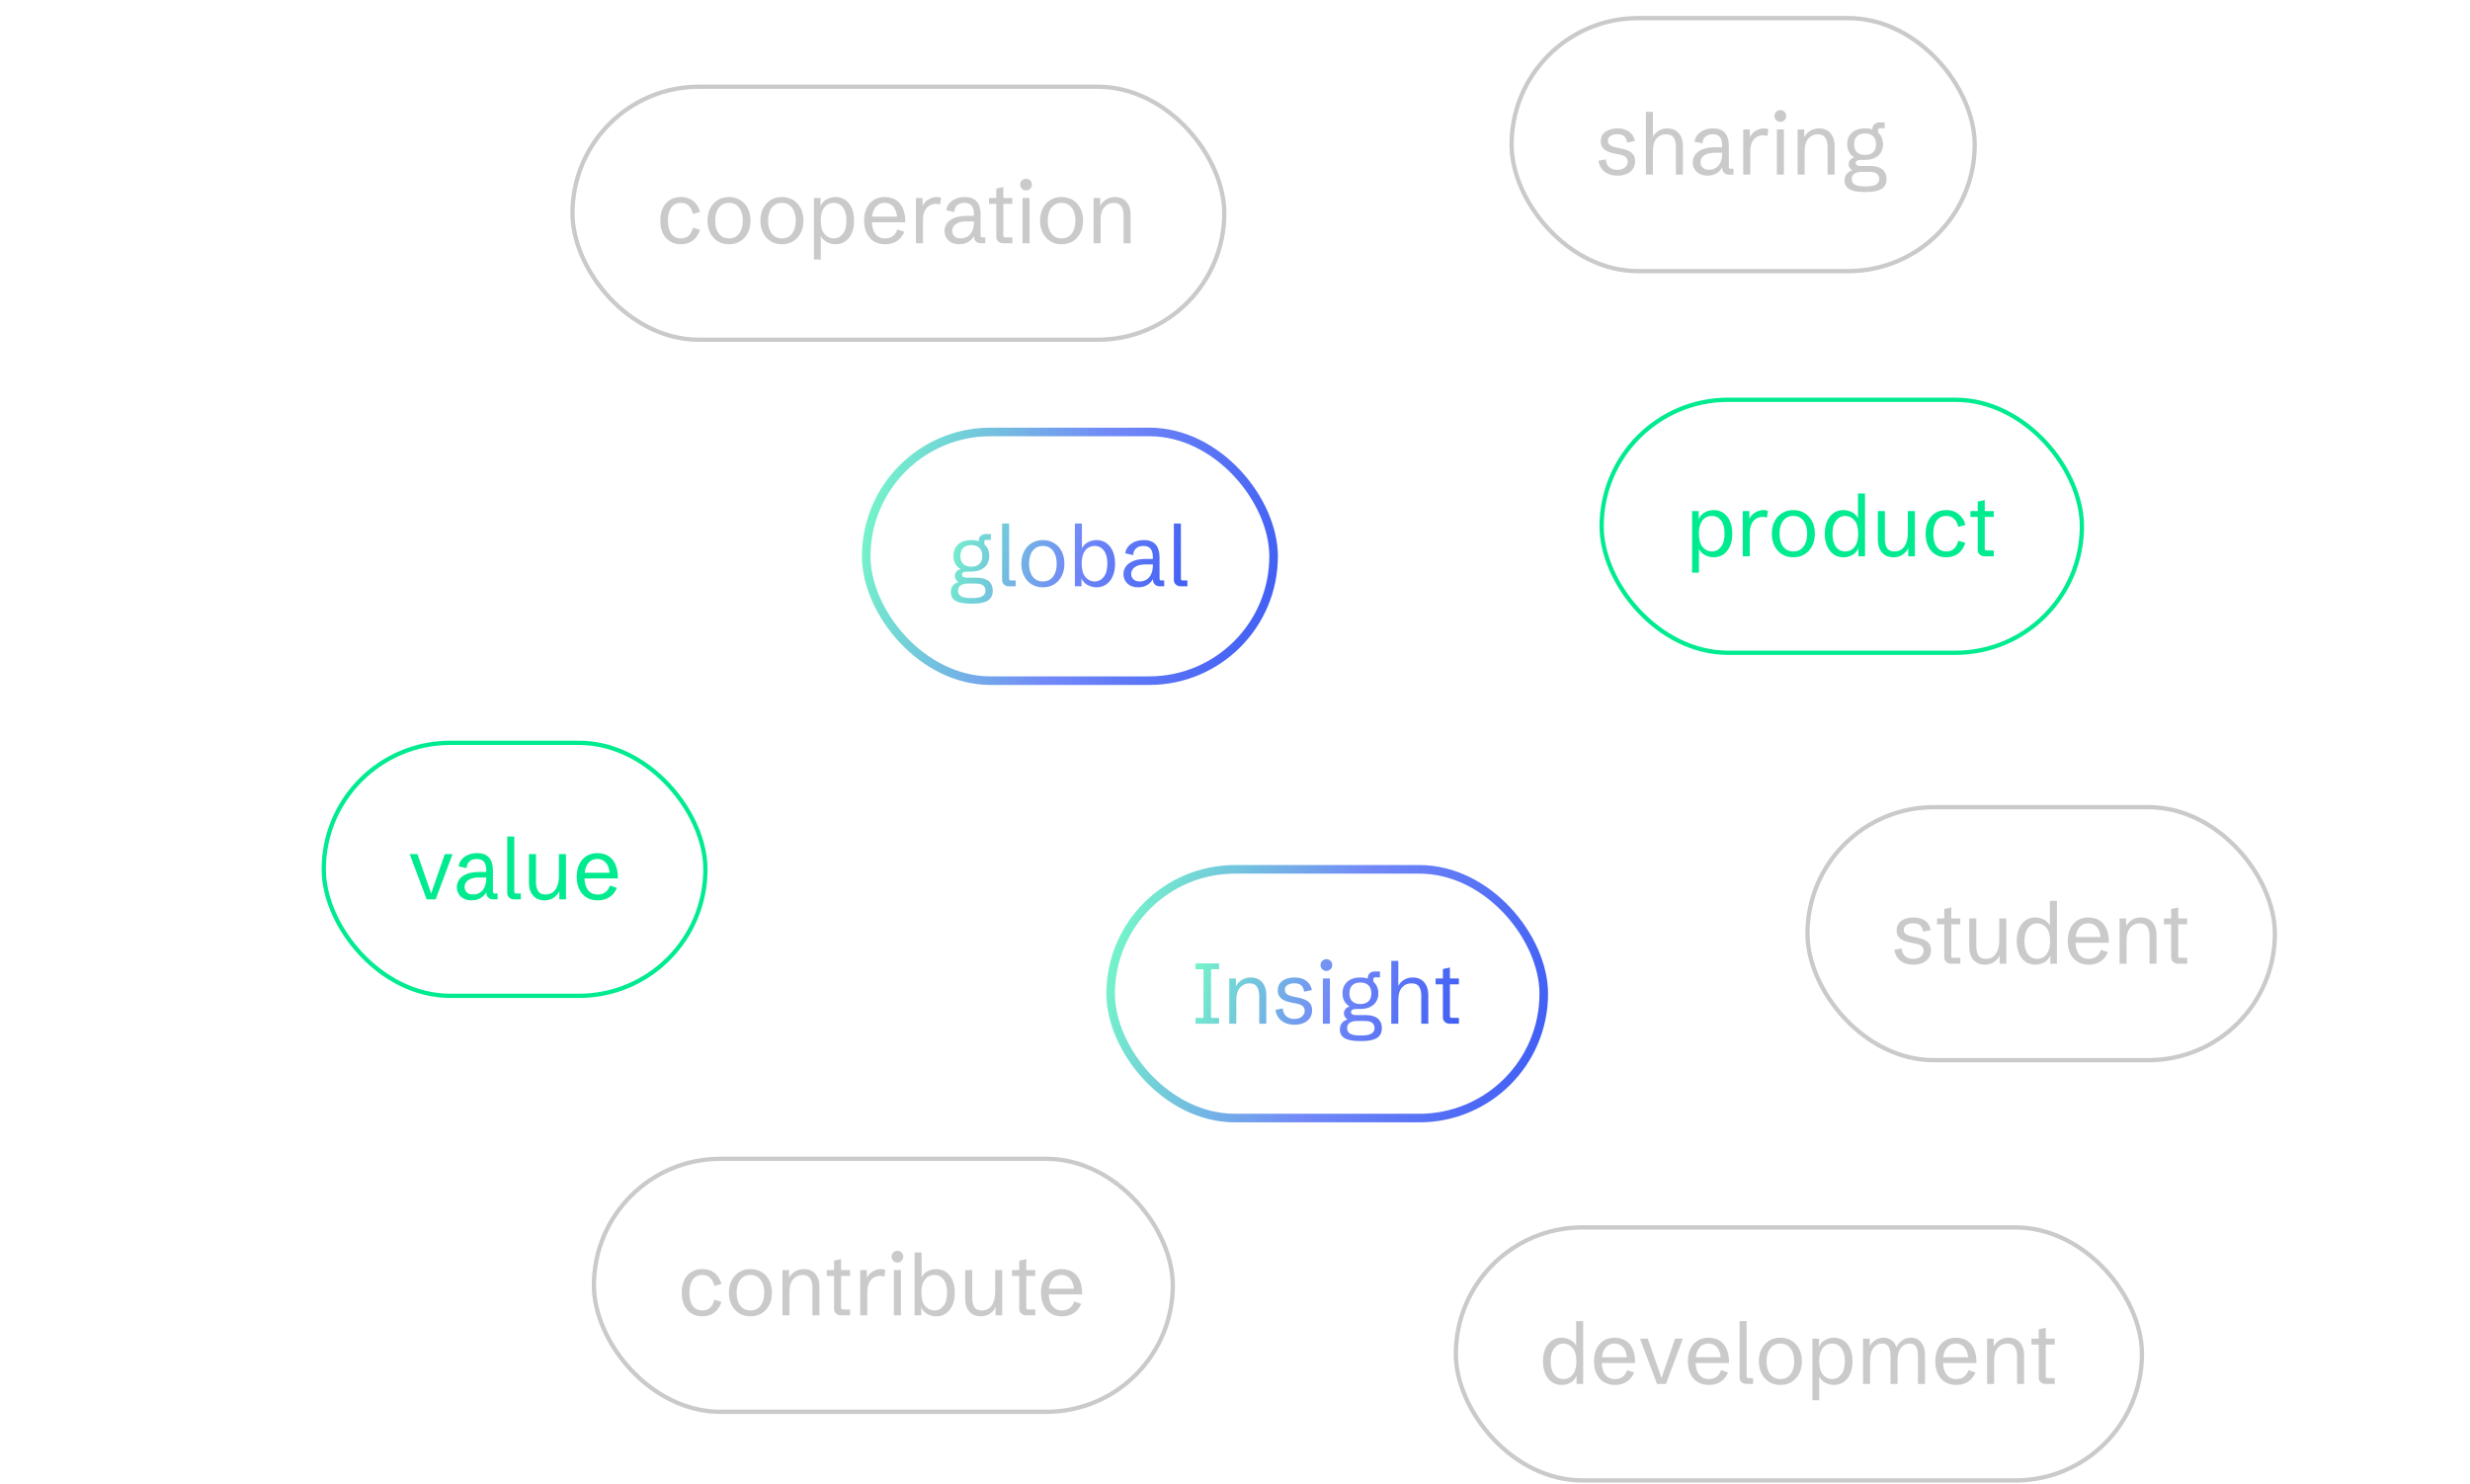 <svg width="576" height="346" viewBox="0 0 576 346" fill="none" xmlns="http://www.w3.org/2000/svg">
<rect x="352.5" y="4.225" width="108" height="59" rx="29.5" stroke="#CACACA"/>
<path d="M377.195 40.959C376.434 40.959 375.74 40.835 375.115 40.588C374.497 40.334 373.982 39.953 373.572 39.445C373.162 38.931 372.889 38.28 372.752 37.492L374.471 37.16C374.542 37.987 374.822 38.602 375.311 39.006C375.805 39.41 376.424 39.611 377.166 39.611C377.902 39.611 378.488 39.426 378.924 39.055C379.36 38.684 379.578 38.231 379.578 37.697C379.578 37.242 379.422 36.88 379.109 36.613C378.803 36.346 378.357 36.158 377.771 36.047L376.492 35.803C376.147 35.738 375.789 35.647 375.418 35.529C375.047 35.412 374.699 35.249 374.373 35.041C374.054 34.833 373.794 34.559 373.592 34.221C373.396 33.882 373.299 33.456 373.299 32.941C373.299 32.251 373.478 31.688 373.836 31.252C374.201 30.809 374.679 30.48 375.271 30.266C375.87 30.051 376.515 29.943 377.205 29.943C377.96 29.943 378.618 30.061 379.178 30.295C379.738 30.529 380.193 30.865 380.545 31.301C380.896 31.737 381.131 32.264 381.248 32.883L379.441 33.244C379.396 32.847 379.288 32.502 379.119 32.209C378.956 31.916 378.715 31.691 378.396 31.535C378.084 31.372 377.677 31.291 377.176 31.291C376.57 31.291 376.049 31.418 375.613 31.672C375.177 31.926 374.959 32.31 374.959 32.824C374.959 33.111 375.031 33.355 375.174 33.557C375.324 33.758 375.545 33.928 375.838 34.065C376.137 34.195 376.512 34.309 376.961 34.406L378.26 34.68C378.807 34.79 379.311 34.956 379.773 35.178C380.236 35.393 380.607 35.692 380.887 36.076C381.167 36.46 381.307 36.968 381.307 37.6C381.307 38.296 381.131 38.898 380.779 39.406C380.434 39.908 379.952 40.292 379.334 40.559C378.722 40.825 378.009 40.959 377.195 40.959ZM383.816 40.725V26.076H385.457V32.658L385.291 32.228C385.564 31.571 386.004 31.027 386.609 30.598C387.221 30.162 387.967 29.943 388.846 29.943C389.588 29.943 390.226 30.109 390.76 30.441C391.3 30.773 391.717 31.249 392.01 31.867C392.303 32.479 392.449 33.218 392.449 34.084V40.725H390.809V34.211C390.809 33.319 390.639 32.613 390.301 32.092C389.969 31.571 389.376 31.311 388.523 31.311C387.612 31.311 386.873 31.636 386.307 32.287C385.74 32.932 385.457 33.905 385.457 35.207V40.725H383.816ZM398.191 40.959C397.488 40.959 396.876 40.825 396.355 40.559C395.841 40.285 395.444 39.914 395.164 39.445C394.884 38.977 394.744 38.446 394.744 37.853C394.744 37.222 394.93 36.639 395.301 36.105C395.672 35.572 396.245 35.145 397.02 34.826C397.801 34.501 398.8 34.338 400.018 34.338H401.775L401.6 34.514V33.938C401.6 33.091 401.43 32.443 401.092 31.994C400.753 31.538 400.187 31.311 399.393 31.311C398.644 31.311 398.068 31.506 397.664 31.896C397.26 32.281 397.046 32.798 397.02 33.449L395.174 33.029C395.232 32.463 395.447 31.949 395.818 31.486C396.196 31.018 396.697 30.643 397.322 30.363C397.954 30.083 398.683 29.943 399.51 29.943C400.363 29.943 401.056 30.106 401.59 30.432C402.13 30.751 402.527 31.213 402.781 31.818C403.035 32.424 403.162 33.153 403.162 34.006V38.82C403.162 39.035 403.191 39.178 403.25 39.25C403.315 39.322 403.449 39.357 403.65 39.357H404.246V40.725H403.201C402.758 40.725 402.387 40.588 402.088 40.315C401.788 40.035 401.639 39.683 401.639 39.26V38.518H401.883C401.779 38.791 401.629 39.071 401.434 39.357C401.238 39.637 400.991 39.901 400.691 40.148C400.392 40.389 400.034 40.585 399.617 40.734C399.207 40.884 398.732 40.959 398.191 40.959ZM398.562 39.592C399.103 39.592 399.604 39.458 400.066 39.191C400.529 38.925 400.9 38.508 401.18 37.941C401.466 37.368 401.609 36.626 401.609 35.715V35.627H399.959C399.093 35.627 398.41 35.741 397.908 35.969C397.413 36.197 397.062 36.48 396.854 36.818C396.645 37.15 396.541 37.482 396.541 37.815C396.541 38.147 396.616 38.446 396.766 38.713C396.915 38.98 397.14 39.195 397.439 39.357C397.739 39.514 398.113 39.592 398.562 39.592ZM406.521 40.725V30.178H408.064V32.414L408.006 32.16C408.318 31.431 408.787 30.881 409.412 30.51C410.044 30.132 410.682 29.943 411.326 29.943C411.515 29.943 411.697 29.96 411.873 29.992C412.055 30.025 412.225 30.08 412.381 30.158L412.166 31.701C411.808 31.59 411.453 31.535 411.102 31.535C410.88 31.535 410.604 31.581 410.271 31.672C409.946 31.756 409.62 31.932 409.295 32.199C408.976 32.46 408.706 32.85 408.484 33.371C408.27 33.892 408.162 34.585 408.162 35.451V40.725H406.521ZM414.363 40.725V30.178H416.004V40.725H414.363ZM415.184 28.41C414.806 28.41 414.484 28.277 414.217 28.01C413.95 27.743 413.816 27.421 413.816 27.043C413.816 26.659 413.95 26.337 414.217 26.076C414.484 25.809 414.806 25.676 415.184 25.676C415.568 25.676 415.89 25.809 416.15 26.076C416.417 26.337 416.551 26.659 416.551 27.043C416.551 27.421 416.417 27.743 416.15 28.01C415.89 28.277 415.568 28.41 415.184 28.41ZM419.197 40.725V30.178H420.74V32.56L420.672 32.131C420.952 31.525 421.395 31.011 422 30.588C422.605 30.158 423.341 29.943 424.207 29.943C424.956 29.943 425.6 30.109 426.141 30.441C426.681 30.773 427.098 31.249 427.391 31.867C427.684 32.479 427.83 33.218 427.83 34.084V40.725H426.189V34.211C426.189 33.345 426.01 32.645 425.652 32.111C425.301 31.578 424.718 31.311 423.904 31.311C423.025 31.311 422.293 31.646 421.707 32.316C421.128 32.98 420.838 33.944 420.838 35.207V40.725H419.197ZM434.725 44.768C433.156 44.768 432 44.546 431.258 44.103C430.516 43.667 430.145 42.99 430.145 42.072C430.145 41.551 430.278 41.086 430.545 40.676C430.812 40.266 431.274 39.95 431.932 39.728C431.684 39.579 431.482 39.38 431.326 39.133C431.17 38.885 431.092 38.609 431.092 38.303C431.092 37.938 431.206 37.613 431.434 37.326C431.661 37.033 431.987 36.825 432.41 36.701C431.889 36.395 431.482 35.982 431.189 35.461C430.903 34.934 430.76 34.322 430.76 33.625C430.76 32.87 430.926 32.219 431.258 31.672C431.596 31.119 432.075 30.692 432.693 30.393C433.318 30.093 434.061 29.943 434.92 29.943C435.779 29.943 436.521 30.093 437.146 30.393C437.778 30.692 438.263 31.119 438.602 31.672C438.947 32.225 439.119 32.883 439.119 33.645C439.119 34.393 438.947 35.041 438.602 35.588C438.263 36.128 437.778 36.548 437.146 36.848C436.515 37.141 435.763 37.287 434.891 37.287H433.982C433.162 37.287 432.752 37.531 432.752 38.02C432.752 38.482 433.149 38.713 433.943 38.713H436.053C436.886 38.713 437.557 38.81 438.064 39.006C438.579 39.195 438.969 39.442 439.236 39.748C439.51 40.047 439.695 40.373 439.793 40.725C439.891 41.076 439.939 41.411 439.939 41.73C439.939 42.766 439.565 43.531 438.816 44.025C438.068 44.52 436.906 44.768 435.33 44.768H434.725ZM434.725 43.459H435.33C437.27 43.459 438.24 42.88 438.24 41.721C438.24 41.239 438.064 40.845 437.713 40.539C437.368 40.233 436.775 40.08 435.936 40.08H434.119C433.468 40.08 432.924 40.214 432.488 40.48C432.052 40.741 431.834 41.171 431.834 41.77C431.834 42.342 432.068 42.766 432.537 43.039C433.012 43.319 433.742 43.459 434.725 43.459ZM434.92 36.135C435.747 36.135 436.382 35.923 436.824 35.5C437.267 35.07 437.488 34.452 437.488 33.645C437.488 32.844 437.267 32.222 436.824 31.779C436.382 31.337 435.747 31.115 434.92 31.115C434.1 31.115 433.471 31.337 433.035 31.779C432.599 32.215 432.381 32.837 432.381 33.645C432.381 34.452 432.599 35.07 433.035 35.5C433.471 35.923 434.1 36.135 434.92 36.135ZM436.658 31.047V30.002C436.658 29.579 436.814 29.23 437.127 28.957C437.439 28.677 437.804 28.537 438.221 28.537H439.49V29.904H438.445C438.243 29.904 438.11 29.94 438.045 30.012C437.986 30.083 437.957 30.227 437.957 30.441V31.047H436.658Z" fill="#CACACA"/>
<rect x="138.5" y="270.225" width="135" height="59" rx="29.5" stroke="#CACACA"/>
<path d="M163.801 306.959C162.811 306.959 161.955 306.734 161.232 306.285C160.51 305.836 159.953 305.201 159.562 304.381C159.172 303.554 158.977 302.577 158.977 301.451C158.977 300.325 159.172 299.352 159.562 298.531C159.953 297.704 160.51 297.066 161.232 296.617C161.955 296.168 162.811 295.943 163.801 295.943C164.556 295.943 165.23 296.083 165.822 296.363C166.421 296.637 166.926 297.034 167.336 297.555C167.753 298.069 168.059 298.691 168.254 299.42L166.584 299.859C166.402 299.039 166.073 298.411 165.598 297.975C165.129 297.532 164.53 297.311 163.801 297.311C162.831 297.311 162.082 297.672 161.555 298.395C161.034 299.111 160.773 300.13 160.773 301.451C160.773 302.779 161.034 303.801 161.555 304.518C162.082 305.234 162.831 305.592 163.801 305.592C164.523 305.592 165.119 305.38 165.588 304.957C166.057 304.527 166.385 303.909 166.574 303.102L168.234 303.57C168.078 304.104 167.863 304.579 167.59 304.996C167.316 305.413 166.991 305.768 166.613 306.061C166.242 306.354 165.819 306.575 165.344 306.725C164.875 306.881 164.361 306.959 163.801 306.959ZM175.002 306.959C174.012 306.959 173.14 306.728 172.385 306.266C171.63 305.797 171.04 305.149 170.617 304.322C170.194 303.495 169.982 302.538 169.982 301.451C169.982 300.364 170.194 299.407 170.617 298.58C171.04 297.753 171.63 297.109 172.385 296.646C173.14 296.178 174.012 295.943 175.002 295.943C175.992 295.943 176.864 296.178 177.619 296.646C178.374 297.109 178.964 297.753 179.387 298.58C179.81 299.407 180.021 300.364 180.021 301.451C180.021 302.538 179.81 303.495 179.387 304.322C178.964 305.149 178.374 305.797 177.619 306.266C176.864 306.728 175.992 306.959 175.002 306.959ZM175.002 305.592C175.998 305.592 176.783 305.221 177.355 304.479C177.935 303.736 178.225 302.727 178.225 301.451C178.225 300.169 177.935 299.16 177.355 298.424C176.783 297.682 175.998 297.311 175.002 297.311C174.006 297.311 173.218 297.682 172.639 298.424C172.066 299.16 171.779 300.169 171.779 301.451C171.779 302.727 172.066 303.736 172.639 304.479C173.218 305.221 174.006 305.592 175.002 305.592ZM182.463 306.725V296.178H184.006V298.561L183.938 298.131C184.217 297.525 184.66 297.011 185.266 296.588C185.871 296.158 186.607 295.943 187.473 295.943C188.221 295.943 188.866 296.109 189.406 296.441C189.947 296.773 190.363 297.249 190.656 297.867C190.949 298.479 191.096 299.218 191.096 300.084V306.725H189.455V300.211C189.455 299.345 189.276 298.645 188.918 298.111C188.566 297.577 187.984 297.311 187.17 297.311C186.291 297.311 185.559 297.646 184.973 298.316C184.393 298.98 184.104 299.944 184.104 301.207V306.725H182.463ZM196.066 306.725C195.65 306.725 195.285 306.588 194.973 306.314C194.66 306.035 194.504 305.683 194.504 305.26V297.545H192.805V296.178H194.504V293.971L196.145 293.619V296.178H198.234V297.545H196.145V304.82C196.145 305.035 196.174 305.178 196.232 305.25C196.298 305.322 196.431 305.357 196.633 305.357H198.244V306.725H196.066ZM200.607 306.725V296.178H202.15V298.414L202.092 298.16C202.404 297.431 202.873 296.881 203.498 296.51C204.13 296.132 204.768 295.943 205.412 295.943C205.601 295.943 205.783 295.96 205.959 295.992C206.141 296.025 206.311 296.08 206.467 296.158L206.252 297.701C205.894 297.59 205.539 297.535 205.188 297.535C204.966 297.535 204.689 297.581 204.357 297.672C204.032 297.757 203.706 297.932 203.381 298.199C203.062 298.46 202.792 298.85 202.57 299.371C202.355 299.892 202.248 300.585 202.248 301.451V306.725H200.607ZM208.449 306.725V296.178H210.09V306.725H208.449ZM209.27 294.41C208.892 294.41 208.57 294.277 208.303 294.01C208.036 293.743 207.902 293.421 207.902 293.043C207.902 292.659 208.036 292.337 208.303 292.076C208.57 291.809 208.892 291.676 209.27 291.676C209.654 291.676 209.976 291.809 210.236 292.076C210.503 292.337 210.637 292.659 210.637 293.043C210.637 293.421 210.503 293.743 210.236 294.01C209.976 294.277 209.654 294.41 209.27 294.41ZM218.322 306.959C217.632 306.959 216.949 306.786 216.271 306.441C215.594 306.096 215.083 305.514 214.738 304.693L214.826 304.615V306.725H213.283V292.076H214.924V298.375L214.777 298.219C215.064 297.451 215.539 296.881 216.203 296.51C216.867 296.132 217.574 295.943 218.322 295.943C219.182 295.943 219.937 296.168 220.588 296.617C221.239 297.066 221.747 297.704 222.111 298.531C222.476 299.358 222.658 300.335 222.658 301.461C222.658 302.587 222.473 303.564 222.102 304.391C221.737 305.211 221.229 305.846 220.578 306.295C219.927 306.738 219.175 306.959 218.322 306.959ZM217.873 305.592C218.745 305.592 219.462 305.234 220.021 304.518C220.581 303.795 220.861 302.763 220.861 301.422C220.861 300.12 220.591 299.111 220.051 298.395C219.51 297.672 218.791 297.311 217.893 297.311C217.346 297.311 216.841 297.454 216.379 297.74C215.923 298.027 215.559 298.473 215.285 299.078C215.012 299.684 214.875 300.465 214.875 301.422C214.875 302.835 215.168 303.883 215.754 304.566C216.34 305.25 217.046 305.592 217.873 305.592ZM228.684 306.959C227.948 306.959 227.31 306.793 226.77 306.461C226.229 306.129 225.812 305.654 225.52 305.035C225.227 304.417 225.08 303.678 225.08 302.818V296.178H226.721V302.691C226.721 303.551 226.883 304.251 227.209 304.791C227.535 305.325 228.12 305.592 228.967 305.592C229.598 305.592 230.145 305.429 230.607 305.104C231.07 304.778 231.428 304.29 231.682 303.639C231.942 302.988 232.072 302.174 232.072 301.197V296.178H233.713V306.725H232.17V304.244L232.238 304.674C231.965 305.325 231.522 305.868 230.91 306.305C230.305 306.741 229.562 306.959 228.684 306.959ZM239.25 306.725C238.833 306.725 238.469 306.588 238.156 306.314C237.844 306.035 237.688 305.683 237.688 305.26V297.545H235.988V296.178H237.688V293.971L239.328 293.619V296.178H241.418V297.545H239.328V304.82C239.328 305.035 239.357 305.178 239.416 305.25C239.481 305.322 239.615 305.357 239.816 305.357H241.428V306.725H239.25ZM247.658 306.959C246.656 306.959 245.786 306.734 245.051 306.285C244.322 305.836 243.758 305.201 243.361 304.381C242.964 303.554 242.766 302.581 242.766 301.461C242.766 300.335 242.964 299.358 243.361 298.531C243.758 297.704 244.318 297.066 245.041 296.617C245.764 296.168 246.613 295.943 247.59 295.943C248.15 295.943 248.71 296.035 249.27 296.217C249.836 296.393 250.35 296.702 250.812 297.145C251.281 297.581 251.656 298.183 251.936 298.951C252.222 299.713 252.365 300.676 252.365 301.842H243.82V300.514H250.939L250.471 301.129C250.438 300.204 250.288 299.462 250.021 298.902C249.755 298.342 249.406 297.939 248.977 297.691C248.553 297.438 248.081 297.311 247.561 297.311C246.942 297.311 246.408 297.473 245.959 297.799C245.51 298.118 245.165 298.587 244.924 299.205C244.683 299.824 244.562 300.579 244.562 301.471C244.562 302.786 244.829 303.801 245.363 304.518C245.904 305.234 246.669 305.592 247.658 305.592C248.368 305.592 248.964 305.413 249.445 305.055C249.934 304.697 250.292 304.179 250.52 303.502L252.131 304.049C251.877 304.661 251.538 305.185 251.115 305.621C250.692 306.051 250.188 306.383 249.602 306.617C249.022 306.845 248.374 306.959 247.658 306.959Z" fill="#CACACA"/>
<rect x="339.5" y="286.225" width="160" height="59" rx="29.5" stroke="#CACACA"/>
<path d="M364.156 322.959C363.303 322.959 362.548 322.734 361.891 322.285C361.24 321.836 360.732 321.198 360.367 320.371C360.003 319.544 359.82 318.568 359.82 317.441C359.82 316.315 360.003 315.342 360.367 314.521C360.738 313.695 361.249 313.06 361.9 312.617C362.551 312.168 363.303 311.943 364.156 311.943C364.846 311.943 365.53 312.116 366.207 312.461C366.884 312.806 367.395 313.389 367.74 314.209L367.555 314.287V308.076H369.195V322.725H367.652V320.527L367.701 320.684C367.415 321.452 366.939 322.025 366.275 322.402C365.611 322.773 364.905 322.959 364.156 322.959ZM364.586 321.592C365.139 321.592 365.644 321.449 366.1 321.162C366.555 320.876 366.92 320.43 367.193 319.824C367.467 319.212 367.604 318.431 367.604 317.48C367.604 316.061 367.311 315.013 366.725 314.336C366.139 313.652 365.432 313.311 364.605 313.311C363.733 313.311 363.017 313.672 362.457 314.395C361.897 315.111 361.617 316.139 361.617 317.48C361.617 318.783 361.887 319.795 362.428 320.518C362.968 321.234 363.688 321.592 364.586 321.592ZM376.607 322.959C375.605 322.959 374.736 322.734 374 322.285C373.271 321.836 372.708 321.201 372.311 320.381C371.913 319.554 371.715 318.581 371.715 317.461C371.715 316.335 371.913 315.358 372.311 314.531C372.708 313.704 373.268 313.066 373.99 312.617C374.713 312.168 375.562 311.943 376.539 311.943C377.099 311.943 377.659 312.035 378.219 312.217C378.785 312.393 379.299 312.702 379.762 313.145C380.23 313.581 380.605 314.183 380.885 314.951C381.171 315.713 381.314 316.676 381.314 317.842H372.77V316.514H379.889L379.42 317.129C379.387 316.204 379.238 315.462 378.971 314.902C378.704 314.342 378.355 313.939 377.926 313.691C377.503 313.438 377.031 313.311 376.51 313.311C375.891 313.311 375.357 313.473 374.908 313.799C374.459 314.118 374.114 314.587 373.873 315.205C373.632 315.824 373.512 316.579 373.512 317.471C373.512 318.786 373.779 319.801 374.312 320.518C374.853 321.234 375.618 321.592 376.607 321.592C377.317 321.592 377.913 321.413 378.395 321.055C378.883 320.697 379.241 320.179 379.469 319.502L381.08 320.049C380.826 320.661 380.488 321.185 380.064 321.621C379.641 322.051 379.137 322.383 378.551 322.617C377.971 322.845 377.324 322.959 376.607 322.959ZM386.412 322.725L382.447 312.178H384.264L387.613 321.797H387.301L390.631 312.178H392.447L388.502 322.725H386.412ZM398.502 322.959C397.499 322.959 396.63 322.734 395.895 322.285C395.165 321.836 394.602 321.201 394.205 320.381C393.808 319.554 393.609 318.581 393.609 317.461C393.609 316.335 393.808 315.358 394.205 314.531C394.602 313.704 395.162 313.066 395.885 312.617C396.607 312.168 397.457 311.943 398.434 311.943C398.993 311.943 399.553 312.035 400.113 312.217C400.68 312.393 401.194 312.702 401.656 313.145C402.125 313.581 402.499 314.183 402.779 314.951C403.066 315.713 403.209 316.676 403.209 317.842H394.664V316.514H401.783L401.314 317.129C401.282 316.204 401.132 315.462 400.865 314.902C400.598 314.342 400.25 313.939 399.82 313.691C399.397 313.438 398.925 313.311 398.404 313.311C397.786 313.311 397.252 313.473 396.803 313.799C396.354 314.118 396.008 314.587 395.768 315.205C395.527 315.824 395.406 316.579 395.406 317.471C395.406 318.786 395.673 319.801 396.207 320.518C396.747 321.234 397.512 321.592 398.502 321.592C399.212 321.592 399.807 321.413 400.289 321.055C400.777 320.697 401.135 320.179 401.363 319.502L402.975 320.049C402.721 320.661 402.382 321.185 401.959 321.621C401.536 322.051 401.031 322.383 400.445 322.617C399.866 322.845 399.218 322.959 398.502 322.959ZM407.232 322.725C406.816 322.725 406.451 322.588 406.139 322.314C405.826 322.035 405.67 321.683 405.67 321.26V308.076H407.311V320.82C407.311 321.035 407.34 321.178 407.398 321.25C407.464 321.322 407.597 321.357 407.799 321.357H408.824V322.725H407.232ZM415.182 322.959C414.192 322.959 413.32 322.728 412.564 322.266C411.809 321.797 411.22 321.149 410.797 320.322C410.374 319.495 410.162 318.538 410.162 317.451C410.162 316.364 410.374 315.407 410.797 314.58C411.22 313.753 411.809 313.109 412.564 312.646C413.32 312.178 414.192 311.943 415.182 311.943C416.171 311.943 417.044 312.178 417.799 312.646C418.554 313.109 419.143 313.753 419.566 314.58C419.99 315.407 420.201 316.364 420.201 317.451C420.201 318.538 419.99 319.495 419.566 320.322C419.143 321.149 418.554 321.797 417.799 322.266C417.044 322.728 416.171 322.959 415.182 322.959ZM415.182 321.592C416.178 321.592 416.962 321.221 417.535 320.479C418.115 319.736 418.404 318.727 418.404 317.451C418.404 316.169 418.115 315.16 417.535 314.424C416.962 313.682 416.178 313.311 415.182 313.311C414.186 313.311 413.398 313.682 412.818 314.424C412.245 315.16 411.959 316.169 411.959 317.451C411.959 318.727 412.245 319.736 412.818 320.479C413.398 321.221 414.186 321.592 415.182 321.592ZM422.643 326.533V312.178H424.186V314.375L424.137 314.219C424.423 313.451 424.898 312.881 425.562 312.51C426.227 312.132 426.933 311.943 427.682 311.943C428.541 311.943 429.296 312.168 429.947 312.617C430.598 313.066 431.106 313.704 431.471 314.531C431.835 315.358 432.018 316.335 432.018 317.461C432.018 318.587 431.832 319.564 431.461 320.391C431.096 321.211 430.589 321.846 429.938 322.295C429.286 322.738 428.535 322.959 427.682 322.959C426.992 322.959 426.308 322.786 425.631 322.441C424.954 322.096 424.443 321.514 424.098 320.693L424.244 320.615V326.533H422.643ZM427.232 321.592C428.105 321.592 428.821 321.234 429.381 320.518C429.941 319.795 430.221 318.763 430.221 317.422C430.221 316.12 429.951 315.111 429.41 314.395C428.87 313.672 428.15 313.311 427.252 313.311C426.705 313.311 426.201 313.454 425.738 313.74C425.283 314.027 424.918 314.473 424.645 315.078C424.371 315.684 424.234 316.465 424.234 317.422C424.234 318.835 424.527 319.883 425.113 320.566C425.699 321.25 426.406 321.592 427.232 321.592ZM434.459 322.725V312.178H436.002V313.984C436.249 313.438 436.66 312.962 437.232 312.559C437.805 312.148 438.486 311.943 439.273 311.943C439.97 311.943 440.576 312.135 441.09 312.52C441.611 312.897 441.998 313.434 442.252 314.131C442.584 313.486 443.036 312.962 443.609 312.559C444.189 312.148 444.863 311.943 445.631 311.943C446.64 311.943 447.438 312.311 448.023 313.047C448.616 313.776 448.912 314.788 448.912 316.084V322.725H447.271V316.211C447.271 315.612 447.21 315.098 447.086 314.668C446.962 314.232 446.757 313.896 446.471 313.662C446.191 313.428 445.807 313.311 445.318 313.311C444.785 313.311 444.303 313.464 443.873 313.77C443.45 314.069 443.115 314.508 442.867 315.088C442.626 315.667 442.506 316.374 442.506 317.207V322.725H440.865V316.211C440.865 315.612 440.803 315.098 440.68 314.668C440.556 314.232 440.354 313.896 440.074 313.662C439.794 313.428 439.413 313.311 438.932 313.311C438.398 313.311 437.916 313.46 437.486 313.76C437.057 314.059 436.718 314.499 436.471 315.078C436.223 315.658 436.1 316.367 436.1 317.207V322.725H434.459ZM456.197 322.959C455.195 322.959 454.326 322.734 453.59 322.285C452.861 321.836 452.298 321.201 451.9 320.381C451.503 319.554 451.305 318.581 451.305 317.461C451.305 316.335 451.503 315.358 451.9 314.531C452.298 313.704 452.857 313.066 453.58 312.617C454.303 312.168 455.152 311.943 456.129 311.943C456.689 311.943 457.249 312.035 457.809 312.217C458.375 312.393 458.889 312.702 459.352 313.145C459.82 313.581 460.195 314.183 460.475 314.951C460.761 315.713 460.904 316.676 460.904 317.842H452.359V316.514H459.479L459.01 317.129C458.977 316.204 458.827 315.462 458.561 314.902C458.294 314.342 457.945 313.939 457.516 313.691C457.092 313.438 456.62 313.311 456.1 313.311C455.481 313.311 454.947 313.473 454.498 313.799C454.049 314.118 453.704 314.587 453.463 315.205C453.222 315.824 453.102 316.579 453.102 317.471C453.102 318.786 453.368 319.801 453.902 320.518C454.443 321.234 455.208 321.592 456.197 321.592C456.907 321.592 457.503 321.413 457.984 321.055C458.473 320.697 458.831 320.179 459.059 319.502L460.67 320.049C460.416 320.661 460.077 321.185 459.654 321.621C459.231 322.051 458.727 322.383 458.141 322.617C457.561 322.845 456.913 322.959 456.197 322.959ZM463.385 322.725V312.178H464.928V314.561L464.859 314.131C465.139 313.525 465.582 313.011 466.188 312.588C466.793 312.158 467.529 311.943 468.395 311.943C469.143 311.943 469.788 312.109 470.328 312.441C470.868 312.773 471.285 313.249 471.578 313.867C471.871 314.479 472.018 315.218 472.018 316.084V322.725H470.377V316.211C470.377 315.345 470.198 314.645 469.84 314.111C469.488 313.577 468.906 313.311 468.092 313.311C467.213 313.311 466.48 313.646 465.895 314.316C465.315 314.98 465.025 315.944 465.025 317.207V322.725H463.385ZM476.988 322.725C476.572 322.725 476.207 322.588 475.895 322.314C475.582 322.035 475.426 321.683 475.426 321.26V313.545H473.727V312.178H475.426V309.971L477.066 309.619V312.178H479.156V313.545H477.066V320.82C477.066 321.035 477.096 321.178 477.154 321.25C477.219 321.322 477.353 321.357 477.555 321.357H479.166V322.725H476.988Z" fill="#CACACA"/>
<rect x="75.5" y="173.225" width="89" height="59" rx="29.5" stroke="#00EB90"/>
<path d="M99.502 209.725L95.537 199.178H97.353L100.703 208.797H100.391L103.721 199.178H105.537L101.592 209.725H99.502ZM109.98 209.959C109.277 209.959 108.665 209.826 108.145 209.559C107.63 209.285 107.233 208.914 106.953 208.445C106.673 207.977 106.533 207.446 106.533 206.854C106.533 206.222 106.719 205.639 107.09 205.105C107.461 204.572 108.034 204.145 108.809 203.826C109.59 203.501 110.589 203.338 111.807 203.338H113.564L113.389 203.514V202.938C113.389 202.091 113.219 201.443 112.881 200.994C112.542 200.538 111.976 200.311 111.182 200.311C110.433 200.311 109.857 200.506 109.453 200.896C109.049 201.281 108.835 201.798 108.809 202.449L106.963 202.029C107.021 201.463 107.236 200.949 107.607 200.486C107.985 200.018 108.486 199.643 109.111 199.363C109.743 199.083 110.472 198.943 111.299 198.943C112.152 198.943 112.845 199.106 113.379 199.432C113.919 199.751 114.316 200.213 114.57 200.818C114.824 201.424 114.951 202.153 114.951 203.006V207.82C114.951 208.035 114.98 208.178 115.039 208.25C115.104 208.322 115.238 208.357 115.439 208.357H116.035V209.725H114.99C114.548 209.725 114.176 209.588 113.877 209.314C113.577 209.035 113.428 208.683 113.428 208.26V207.518H113.672C113.568 207.791 113.418 208.071 113.223 208.357C113.027 208.637 112.78 208.901 112.48 209.148C112.181 209.389 111.823 209.585 111.406 209.734C110.996 209.884 110.521 209.959 109.98 209.959ZM110.352 208.592C110.892 208.592 111.393 208.458 111.855 208.191C112.318 207.924 112.689 207.508 112.969 206.941C113.255 206.368 113.398 205.626 113.398 204.715V204.627H111.748C110.882 204.627 110.199 204.741 109.697 204.969C109.202 205.197 108.851 205.48 108.643 205.818C108.434 206.15 108.33 206.482 108.33 206.814C108.33 207.146 108.405 207.446 108.555 207.713C108.704 207.98 108.929 208.195 109.229 208.357C109.528 208.514 109.902 208.592 110.352 208.592ZM119.854 209.725C119.437 209.725 119.072 209.588 118.76 209.314C118.447 209.035 118.291 208.683 118.291 208.26V195.076H119.932V207.82C119.932 208.035 119.961 208.178 120.02 208.25C120.085 208.322 120.218 208.357 120.42 208.357H121.445V209.725H119.854ZM126.953 209.959C126.217 209.959 125.579 209.793 125.039 209.461C124.499 209.129 124.082 208.654 123.789 208.035C123.496 207.417 123.35 206.678 123.35 205.818V199.178H124.99V205.691C124.99 206.551 125.153 207.251 125.479 207.791C125.804 208.325 126.39 208.592 127.236 208.592C127.868 208.592 128.415 208.429 128.877 208.104C129.339 207.778 129.697 207.29 129.951 206.639C130.212 205.988 130.342 205.174 130.342 204.197V199.178H131.982V209.725H130.439V207.244L130.508 207.674C130.234 208.325 129.792 208.868 129.18 209.305C128.574 209.741 127.832 209.959 126.953 209.959ZM139.385 209.959C138.382 209.959 137.513 209.734 136.777 209.285C136.048 208.836 135.485 208.201 135.088 207.381C134.691 206.554 134.492 205.581 134.492 204.461C134.492 203.335 134.691 202.358 135.088 201.531C135.485 200.704 136.045 200.066 136.768 199.617C137.49 199.168 138.34 198.943 139.316 198.943C139.876 198.943 140.436 199.035 140.996 199.217C141.562 199.393 142.077 199.702 142.539 200.145C143.008 200.581 143.382 201.183 143.662 201.951C143.949 202.713 144.092 203.676 144.092 204.842H135.547V203.514H142.666L142.197 204.129C142.165 203.204 142.015 202.462 141.748 201.902C141.481 201.342 141.133 200.939 140.703 200.691C140.28 200.438 139.808 200.311 139.287 200.311C138.669 200.311 138.135 200.473 137.686 200.799C137.236 201.118 136.891 201.587 136.65 202.205C136.41 202.824 136.289 203.579 136.289 204.471C136.289 205.786 136.556 206.801 137.09 207.518C137.63 208.234 138.395 208.592 139.385 208.592C140.094 208.592 140.69 208.413 141.172 208.055C141.66 207.697 142.018 207.179 142.246 206.502L143.857 207.049C143.604 207.661 143.265 208.185 142.842 208.621C142.419 209.051 141.914 209.383 141.328 209.617C140.749 209.845 140.101 209.959 139.385 209.959Z" fill="#00EB90"/>
<rect x="373.5" y="93.225" width="112" height="59" rx="29.5" stroke="#00EB90"/>
<path d="M394.592 133.533V119.178H396.135V121.375L396.086 121.219C396.372 120.451 396.848 119.881 397.512 119.51C398.176 119.132 398.882 118.943 399.631 118.943C400.49 118.943 401.245 119.168 401.896 119.617C402.548 120.066 403.055 120.704 403.42 121.531C403.785 122.358 403.967 123.335 403.967 124.461C403.967 125.587 403.781 126.564 403.41 127.391C403.046 128.211 402.538 128.846 401.887 129.295C401.236 129.738 400.484 129.959 399.631 129.959C398.941 129.959 398.257 129.786 397.58 129.441C396.903 129.096 396.392 128.514 396.047 127.693L396.193 127.615V133.533H394.592ZM399.182 128.592C400.054 128.592 400.77 128.234 401.33 127.518C401.89 126.795 402.17 125.763 402.17 124.422C402.17 123.12 401.9 122.111 401.359 121.395C400.819 120.672 400.1 120.311 399.201 120.311C398.654 120.311 398.15 120.454 397.688 120.74C397.232 121.027 396.867 121.473 396.594 122.078C396.32 122.684 396.184 123.465 396.184 124.422C396.184 125.835 396.477 126.883 397.062 127.566C397.648 128.25 398.355 128.592 399.182 128.592ZM406.408 129.725V119.178H407.951V121.414L407.893 121.16C408.205 120.431 408.674 119.881 409.299 119.51C409.93 119.132 410.568 118.943 411.213 118.943C411.402 118.943 411.584 118.96 411.76 118.992C411.942 119.025 412.111 119.08 412.268 119.158L412.053 120.701C411.695 120.59 411.34 120.535 410.988 120.535C410.767 120.535 410.49 120.581 410.158 120.672C409.833 120.757 409.507 120.932 409.182 121.199C408.863 121.46 408.592 121.85 408.371 122.371C408.156 122.892 408.049 123.585 408.049 124.451V129.725H406.408ZM418.205 129.959C417.215 129.959 416.343 129.728 415.588 129.266C414.833 128.797 414.243 128.149 413.82 127.322C413.397 126.495 413.186 125.538 413.186 124.451C413.186 123.364 413.397 122.407 413.82 121.58C414.243 120.753 414.833 120.109 415.588 119.646C416.343 119.178 417.215 118.943 418.205 118.943C419.195 118.943 420.067 119.178 420.822 119.646C421.577 120.109 422.167 120.753 422.59 121.58C423.013 122.407 423.225 123.364 423.225 124.451C423.225 125.538 423.013 126.495 422.59 127.322C422.167 128.149 421.577 128.797 420.822 129.266C420.067 129.728 419.195 129.959 418.205 129.959ZM418.205 128.592C419.201 128.592 419.986 128.221 420.559 127.479C421.138 126.736 421.428 125.727 421.428 124.451C421.428 123.169 421.138 122.16 420.559 121.424C419.986 120.682 419.201 120.311 418.205 120.311C417.209 120.311 416.421 120.682 415.842 121.424C415.269 122.16 414.982 123.169 414.982 124.451C414.982 125.727 415.269 126.736 415.842 127.479C416.421 128.221 417.209 128.592 418.205 128.592ZM429.875 129.959C429.022 129.959 428.267 129.734 427.609 129.285C426.958 128.836 426.451 128.198 426.086 127.371C425.721 126.544 425.539 125.568 425.539 124.441C425.539 123.315 425.721 122.342 426.086 121.521C426.457 120.695 426.968 120.06 427.619 119.617C428.27 119.168 429.022 118.943 429.875 118.943C430.565 118.943 431.249 119.116 431.926 119.461C432.603 119.806 433.114 120.389 433.459 121.209L433.273 121.287V115.076H434.914V129.725H433.371V127.527L433.42 127.684C433.133 128.452 432.658 129.025 431.994 129.402C431.33 129.773 430.624 129.959 429.875 129.959ZM430.305 128.592C430.858 128.592 431.363 128.449 431.818 128.162C432.274 127.876 432.639 127.43 432.912 126.824C433.186 126.212 433.322 125.431 433.322 124.48C433.322 123.061 433.029 122.013 432.443 121.336C431.857 120.652 431.151 120.311 430.324 120.311C429.452 120.311 428.736 120.672 428.176 121.395C427.616 122.111 427.336 123.139 427.336 124.48C427.336 125.783 427.606 126.795 428.146 127.518C428.687 128.234 429.406 128.592 430.305 128.592ZM441.516 129.959C440.78 129.959 440.142 129.793 439.602 129.461C439.061 129.129 438.645 128.654 438.352 128.035C438.059 127.417 437.912 126.678 437.912 125.818V119.178H439.553V125.691C439.553 126.551 439.715 127.251 440.041 127.791C440.367 128.325 440.952 128.592 441.799 128.592C442.43 128.592 442.977 128.429 443.439 128.104C443.902 127.778 444.26 127.29 444.514 126.639C444.774 125.988 444.904 125.174 444.904 124.197V119.178H446.545V129.725H445.002V127.244L445.07 127.674C444.797 128.325 444.354 128.868 443.742 129.305C443.137 129.741 442.395 129.959 441.516 129.959ZM453.879 129.959C452.889 129.959 452.033 129.734 451.311 129.285C450.588 128.836 450.031 128.201 449.641 127.381C449.25 126.554 449.055 125.577 449.055 124.451C449.055 123.325 449.25 122.352 449.641 121.531C450.031 120.704 450.588 120.066 451.311 119.617C452.033 119.168 452.889 118.943 453.879 118.943C454.634 118.943 455.308 119.083 455.9 119.363C456.499 119.637 457.004 120.034 457.414 120.555C457.831 121.069 458.137 121.691 458.332 122.42L456.662 122.859C456.48 122.039 456.151 121.411 455.676 120.975C455.207 120.532 454.608 120.311 453.879 120.311C452.909 120.311 452.16 120.672 451.633 121.395C451.112 122.111 450.852 123.13 450.852 124.451C450.852 125.779 451.112 126.801 451.633 127.518C452.16 128.234 452.909 128.592 453.879 128.592C454.602 128.592 455.197 128.38 455.666 127.957C456.135 127.527 456.464 126.909 456.652 126.102L458.312 126.57C458.156 127.104 457.941 127.579 457.668 127.996C457.395 128.413 457.069 128.768 456.691 129.061C456.32 129.354 455.897 129.575 455.422 129.725C454.953 129.881 454.439 129.959 453.879 129.959ZM462.766 129.725C462.349 129.725 461.984 129.588 461.672 129.314C461.359 129.035 461.203 128.683 461.203 128.26V120.545H459.504V119.178H461.203V116.971L462.844 116.619V119.178H464.934V120.545H462.844V127.82C462.844 128.035 462.873 128.178 462.932 128.25C462.997 128.322 463.13 128.357 463.332 128.357H464.943V129.725H462.766Z" fill="#00EB90"/>
<rect x="259" y="202.725" width="101" height="58" rx="29" stroke="url(#paint0_linear_1431_1943)" stroke-width="2"/>
<path d="M278.791 238.725V237.357H280.656V226.029H278.791V224.662H284.279V226.029H282.414V237.357H284.279V238.725H278.791ZM286.662 238.725V228.178H288.205V230.561L288.137 230.131C288.417 229.525 288.859 229.011 289.465 228.588C290.07 228.158 290.806 227.943 291.672 227.943C292.421 227.943 293.065 228.109 293.605 228.441C294.146 228.773 294.562 229.249 294.855 229.867C295.148 230.479 295.295 231.218 295.295 232.084V238.725H293.654V232.211C293.654 231.345 293.475 230.645 293.117 230.111C292.766 229.577 292.183 229.311 291.369 229.311C290.49 229.311 289.758 229.646 289.172 230.316C288.592 230.98 288.303 231.944 288.303 233.207V238.725H286.662ZM301.867 238.959C301.105 238.959 300.412 238.835 299.787 238.588C299.169 238.334 298.654 237.953 298.244 237.445C297.834 236.931 297.561 236.28 297.424 235.492L299.143 235.16C299.214 235.987 299.494 236.602 299.982 237.006C300.477 237.41 301.096 237.611 301.838 237.611C302.574 237.611 303.16 237.426 303.596 237.055C304.032 236.684 304.25 236.231 304.25 235.697C304.25 235.242 304.094 234.88 303.781 234.613C303.475 234.346 303.029 234.158 302.443 234.047L301.164 233.803C300.819 233.738 300.461 233.646 300.09 233.529C299.719 233.412 299.37 233.249 299.045 233.041C298.726 232.833 298.465 232.559 298.264 232.221C298.068 231.882 297.971 231.456 297.971 230.941C297.971 230.251 298.15 229.688 298.508 229.252C298.872 228.809 299.351 228.48 299.943 228.266C300.542 228.051 301.187 227.943 301.877 227.943C302.632 227.943 303.29 228.061 303.85 228.295C304.41 228.529 304.865 228.865 305.217 229.301C305.568 229.737 305.803 230.264 305.92 230.883L304.113 231.244C304.068 230.847 303.96 230.502 303.791 230.209C303.628 229.916 303.387 229.691 303.068 229.535C302.756 229.372 302.349 229.291 301.848 229.291C301.242 229.291 300.721 229.418 300.285 229.672C299.849 229.926 299.631 230.31 299.631 230.824C299.631 231.111 299.702 231.355 299.846 231.557C299.995 231.758 300.217 231.928 300.51 232.064C300.809 232.195 301.184 232.309 301.633 232.406L302.932 232.68C303.479 232.79 303.983 232.956 304.445 233.178C304.908 233.393 305.279 233.692 305.559 234.076C305.839 234.46 305.979 234.968 305.979 235.6C305.979 236.296 305.803 236.898 305.451 237.406C305.106 237.908 304.624 238.292 304.006 238.559C303.394 238.826 302.681 238.959 301.867 238.959ZM308.488 238.725V228.178H310.129V238.725H308.488ZM309.309 226.41C308.931 226.41 308.609 226.277 308.342 226.01C308.075 225.743 307.941 225.421 307.941 225.043C307.941 224.659 308.075 224.337 308.342 224.076C308.609 223.809 308.931 223.676 309.309 223.676C309.693 223.676 310.015 223.809 310.275 224.076C310.542 224.337 310.676 224.659 310.676 225.043C310.676 225.421 310.542 225.743 310.275 226.01C310.015 226.277 309.693 226.41 309.309 226.41ZM317.033 242.768C315.464 242.768 314.309 242.546 313.566 242.104C312.824 241.667 312.453 240.99 312.453 240.072C312.453 239.551 312.587 239.086 312.854 238.676C313.12 238.266 313.583 237.95 314.24 237.729C313.993 237.579 313.791 237.38 313.635 237.133C313.479 236.885 313.4 236.609 313.4 236.303C313.4 235.938 313.514 235.613 313.742 235.326C313.97 235.033 314.296 234.825 314.719 234.701C314.198 234.395 313.791 233.982 313.498 233.461C313.212 232.934 313.068 232.322 313.068 231.625C313.068 230.87 313.234 230.219 313.566 229.672C313.905 229.118 314.383 228.692 315.002 228.393C315.627 228.093 316.369 227.943 317.229 227.943C318.088 227.943 318.83 228.093 319.455 228.393C320.087 228.692 320.572 229.118 320.91 229.672C321.255 230.225 321.428 230.883 321.428 231.645C321.428 232.393 321.255 233.041 320.91 233.588C320.572 234.128 320.087 234.548 319.455 234.848C318.824 235.141 318.072 235.287 317.199 235.287H316.291C315.471 235.287 315.061 235.531 315.061 236.02C315.061 236.482 315.458 236.713 316.252 236.713H318.361C319.195 236.713 319.865 236.811 320.373 237.006C320.887 237.195 321.278 237.442 321.545 237.748C321.818 238.048 322.004 238.373 322.102 238.725C322.199 239.076 322.248 239.411 322.248 239.73C322.248 240.766 321.874 241.531 321.125 242.025C320.376 242.52 319.214 242.768 317.639 242.768H317.033ZM317.033 241.459H317.639C319.579 241.459 320.549 240.88 320.549 239.721C320.549 239.239 320.373 238.845 320.021 238.539C319.676 238.233 319.084 238.08 318.244 238.08H316.428C315.777 238.08 315.233 238.214 314.797 238.48C314.361 238.741 314.143 239.171 314.143 239.77C314.143 240.342 314.377 240.766 314.846 241.039C315.321 241.319 316.05 241.459 317.033 241.459ZM317.229 234.135C318.055 234.135 318.69 233.923 319.133 233.5C319.576 233.07 319.797 232.452 319.797 231.645C319.797 230.844 319.576 230.222 319.133 229.779C318.69 229.337 318.055 229.115 317.229 229.115C316.408 229.115 315.78 229.337 315.344 229.779C314.908 230.215 314.689 230.837 314.689 231.645C314.689 232.452 314.908 233.07 315.344 233.5C315.78 233.923 316.408 234.135 317.229 234.135ZM318.967 229.047V228.002C318.967 227.579 319.123 227.23 319.436 226.957C319.748 226.677 320.113 226.537 320.529 226.537H321.799V227.904H320.754C320.552 227.904 320.419 227.94 320.354 228.012C320.295 228.083 320.266 228.227 320.266 228.441V229.047H318.967ZM324.445 238.725V224.076H326.086V230.658L325.92 230.229C326.193 229.571 326.633 229.027 327.238 228.598C327.85 228.161 328.596 227.943 329.475 227.943C330.217 227.943 330.855 228.109 331.389 228.441C331.929 228.773 332.346 229.249 332.639 229.867C332.932 230.479 333.078 231.218 333.078 232.084V238.725H331.438V232.211C331.438 231.319 331.268 230.613 330.93 230.092C330.598 229.571 330.005 229.311 329.152 229.311C328.241 229.311 327.502 229.636 326.936 230.287C326.369 230.932 326.086 231.905 326.086 233.207V238.725H324.445ZM338.039 238.725C337.622 238.725 337.258 238.588 336.945 238.314C336.633 238.035 336.477 237.683 336.477 237.26V229.545H334.777V228.178H336.477V225.971L338.117 225.619V228.178H340.207V229.545H338.117V236.82C338.117 237.035 338.146 237.178 338.205 237.25C338.27 237.322 338.404 237.357 338.605 237.357H340.217V238.725H338.039Z" fill="url(#paint1_linear_1431_1943)"/>
<rect x="202" y="100.725" width="95" height="58" rx="29" stroke="url(#paint2_linear_1431_1943)" stroke-width="2"/>
<path d="M226.303 140.768C224.734 140.768 223.578 140.546 222.836 140.104C222.094 139.667 221.723 138.99 221.723 138.072C221.723 137.551 221.856 137.086 222.123 136.676C222.39 136.266 222.852 135.95 223.51 135.729C223.262 135.579 223.061 135.38 222.904 135.133C222.748 134.885 222.67 134.609 222.67 134.303C222.67 133.938 222.784 133.613 223.012 133.326C223.24 133.033 223.565 132.825 223.988 132.701C223.467 132.395 223.061 131.982 222.768 131.461C222.481 130.934 222.338 130.322 222.338 129.625C222.338 128.87 222.504 128.219 222.836 127.672C223.174 127.118 223.653 126.692 224.271 126.393C224.896 126.093 225.639 125.943 226.498 125.943C227.357 125.943 228.1 126.093 228.725 126.393C229.356 126.692 229.841 127.118 230.18 127.672C230.525 128.225 230.697 128.883 230.697 129.645C230.697 130.393 230.525 131.041 230.18 131.588C229.841 132.128 229.356 132.548 228.725 132.848C228.093 133.141 227.341 133.287 226.469 133.287H225.561C224.74 133.287 224.33 133.531 224.33 134.02C224.33 134.482 224.727 134.713 225.521 134.713H227.631C228.464 134.713 229.135 134.811 229.643 135.006C230.157 135.195 230.548 135.442 230.814 135.748C231.088 136.048 231.273 136.373 231.371 136.725C231.469 137.076 231.518 137.411 231.518 137.73C231.518 138.766 231.143 139.531 230.395 140.025C229.646 140.52 228.484 140.768 226.908 140.768H226.303ZM226.303 139.459H226.908C228.848 139.459 229.818 138.88 229.818 137.721C229.818 137.239 229.643 136.845 229.291 136.539C228.946 136.233 228.354 136.08 227.514 136.08H225.697C225.046 136.08 224.503 136.214 224.066 136.48C223.63 136.741 223.412 137.171 223.412 137.77C223.412 138.342 223.646 138.766 224.115 139.039C224.59 139.319 225.32 139.459 226.303 139.459ZM226.498 132.135C227.325 132.135 227.96 131.923 228.402 131.5C228.845 131.07 229.066 130.452 229.066 129.645C229.066 128.844 228.845 128.222 228.402 127.779C227.96 127.337 227.325 127.115 226.498 127.115C225.678 127.115 225.049 127.337 224.613 127.779C224.177 128.215 223.959 128.837 223.959 129.645C223.959 130.452 224.177 131.07 224.613 131.5C225.049 131.923 225.678 132.135 226.498 132.135ZM228.236 127.047V126.002C228.236 125.579 228.393 125.23 228.705 124.957C229.018 124.677 229.382 124.537 229.799 124.537H231.068V125.904H230.023C229.822 125.904 229.688 125.94 229.623 126.012C229.564 126.083 229.535 126.227 229.535 126.441V127.047H228.236ZM235.248 136.725C234.831 136.725 234.467 136.588 234.154 136.314C233.842 136.035 233.686 135.683 233.686 135.26V122.076H235.326V134.82C235.326 135.035 235.355 135.178 235.414 135.25C235.479 135.322 235.613 135.357 235.814 135.357H236.84V136.725H235.248ZM243.197 136.959C242.208 136.959 241.335 136.728 240.58 136.266C239.825 135.797 239.236 135.149 238.812 134.322C238.389 133.495 238.178 132.538 238.178 131.451C238.178 130.364 238.389 129.407 238.812 128.58C239.236 127.753 239.825 127.109 240.58 126.646C241.335 126.178 242.208 125.943 243.197 125.943C244.187 125.943 245.059 126.178 245.814 126.646C246.57 127.109 247.159 127.753 247.582 128.58C248.005 129.407 248.217 130.364 248.217 131.451C248.217 132.538 248.005 133.495 247.582 134.322C247.159 135.149 246.57 135.797 245.814 136.266C245.059 136.728 244.187 136.959 243.197 136.959ZM243.197 135.592C244.193 135.592 244.978 135.221 245.551 134.479C246.13 133.736 246.42 132.727 246.42 131.451C246.42 130.169 246.13 129.16 245.551 128.424C244.978 127.682 244.193 127.311 243.197 127.311C242.201 127.311 241.413 127.682 240.834 128.424C240.261 129.16 239.975 130.169 239.975 131.451C239.975 132.727 240.261 133.736 240.834 134.479C241.413 135.221 242.201 135.592 243.197 135.592ZM255.697 136.959C255.007 136.959 254.324 136.786 253.646 136.441C252.969 136.096 252.458 135.514 252.113 134.693L252.201 134.615V136.725H250.658V122.076H252.299V128.375L252.152 128.219C252.439 127.451 252.914 126.881 253.578 126.51C254.242 126.132 254.949 125.943 255.697 125.943C256.557 125.943 257.312 126.168 257.963 126.617C258.614 127.066 259.122 127.704 259.486 128.531C259.851 129.358 260.033 130.335 260.033 131.461C260.033 132.587 259.848 133.564 259.477 134.391C259.112 135.211 258.604 135.846 257.953 136.295C257.302 136.738 256.55 136.959 255.697 136.959ZM255.248 135.592C256.12 135.592 256.837 135.234 257.396 134.518C257.956 133.795 258.236 132.763 258.236 131.422C258.236 130.12 257.966 129.111 257.426 128.395C256.885 127.672 256.166 127.311 255.268 127.311C254.721 127.311 254.216 127.454 253.754 127.74C253.298 128.027 252.934 128.473 252.66 129.078C252.387 129.684 252.25 130.465 252.25 131.422C252.25 132.835 252.543 133.883 253.129 134.566C253.715 135.25 254.421 135.592 255.248 135.592ZM265.434 136.959C264.73 136.959 264.118 136.826 263.598 136.559C263.083 136.285 262.686 135.914 262.406 135.445C262.126 134.977 261.986 134.446 261.986 133.854C261.986 133.222 262.172 132.639 262.543 132.105C262.914 131.572 263.487 131.145 264.262 130.826C265.043 130.501 266.042 130.338 267.26 130.338H269.018L268.842 130.514V129.938C268.842 129.091 268.673 128.443 268.334 127.994C267.995 127.538 267.429 127.311 266.635 127.311C265.886 127.311 265.31 127.506 264.906 127.896C264.503 128.281 264.288 128.798 264.262 129.449L262.416 129.029C262.475 128.463 262.689 127.949 263.061 127.486C263.438 127.018 263.939 126.643 264.564 126.363C265.196 126.083 265.925 125.943 266.752 125.943C267.605 125.943 268.298 126.106 268.832 126.432C269.372 126.751 269.77 127.213 270.023 127.818C270.277 128.424 270.404 129.153 270.404 130.006V134.82C270.404 135.035 270.434 135.178 270.492 135.25C270.557 135.322 270.691 135.357 270.893 135.357H271.488V136.725H270.443C270.001 136.725 269.63 136.588 269.33 136.314C269.031 136.035 268.881 135.683 268.881 135.26V134.518H269.125C269.021 134.791 268.871 135.071 268.676 135.357C268.48 135.637 268.233 135.901 267.934 136.148C267.634 136.389 267.276 136.585 266.859 136.734C266.449 136.884 265.974 136.959 265.434 136.959ZM265.805 135.592C266.345 135.592 266.846 135.458 267.309 135.191C267.771 134.924 268.142 134.508 268.422 133.941C268.708 133.368 268.852 132.626 268.852 131.715V131.627H267.201C266.335 131.627 265.652 131.741 265.15 131.969C264.656 132.197 264.304 132.48 264.096 132.818C263.887 133.15 263.783 133.482 263.783 133.814C263.783 134.146 263.858 134.446 264.008 134.713C264.158 134.98 264.382 135.195 264.682 135.357C264.981 135.514 265.355 135.592 265.805 135.592ZM275.307 136.725C274.89 136.725 274.525 136.588 274.213 136.314C273.9 136.035 273.744 135.683 273.744 135.26V122.076H275.385V134.82C275.385 135.035 275.414 135.178 275.473 135.25C275.538 135.322 275.671 135.357 275.873 135.357H276.898V136.725H275.307Z" fill="url(#paint3_linear_1431_1943)"/>
<rect x="133.5" y="20.225" width="152" height="59" rx="29.5" stroke="#CACACA"/>
<path d="M158.801 56.959C157.811 56.959 156.955 56.734 156.232 56.285C155.51 55.836 154.953 55.201 154.562 54.381C154.172 53.554 153.977 52.578 153.977 51.451C153.977 50.325 154.172 49.352 154.562 48.531C154.953 47.704 155.51 47.066 156.232 46.617C156.955 46.168 157.811 45.943 158.801 45.943C159.556 45.943 160.23 46.083 160.822 46.363C161.421 46.637 161.926 47.034 162.336 47.555C162.753 48.069 163.059 48.691 163.254 49.42L161.584 49.859C161.402 49.039 161.073 48.411 160.598 47.975C160.129 47.532 159.53 47.31 158.801 47.31C157.831 47.31 157.082 47.672 156.555 48.395C156.034 49.111 155.773 50.13 155.773 51.451C155.773 52.779 156.034 53.801 156.555 54.518C157.082 55.234 157.831 55.592 158.801 55.592C159.523 55.592 160.119 55.38 160.588 54.957C161.057 54.527 161.385 53.909 161.574 53.102L163.234 53.57C163.078 54.104 162.863 54.579 162.59 54.996C162.316 55.413 161.991 55.768 161.613 56.06C161.242 56.353 160.819 56.575 160.344 56.725C159.875 56.881 159.361 56.959 158.801 56.959ZM170.002 56.959C169.012 56.959 168.14 56.728 167.385 56.266C166.63 55.797 166.04 55.149 165.617 54.322C165.194 53.495 164.982 52.538 164.982 51.451C164.982 50.364 165.194 49.407 165.617 48.58C166.04 47.753 166.63 47.109 167.385 46.647C168.14 46.178 169.012 45.943 170.002 45.943C170.992 45.943 171.864 46.178 172.619 46.647C173.374 47.109 173.964 47.753 174.387 48.58C174.81 49.407 175.021 50.364 175.021 51.451C175.021 52.538 174.81 53.495 174.387 54.322C173.964 55.149 173.374 55.797 172.619 56.266C171.864 56.728 170.992 56.959 170.002 56.959ZM170.002 55.592C170.998 55.592 171.783 55.221 172.355 54.478C172.935 53.736 173.225 52.727 173.225 51.451C173.225 50.169 172.935 49.16 172.355 48.424C171.783 47.682 170.998 47.31 170.002 47.31C169.006 47.31 168.218 47.682 167.639 48.424C167.066 49.16 166.779 50.169 166.779 51.451C166.779 52.727 167.066 53.736 167.639 54.478C168.218 55.221 169.006 55.592 170.002 55.592ZM182.346 56.959C181.356 56.959 180.484 56.728 179.729 56.266C178.973 55.797 178.384 55.149 177.961 54.322C177.538 53.495 177.326 52.538 177.326 51.451C177.326 50.364 177.538 49.407 177.961 48.58C178.384 47.753 178.973 47.109 179.729 46.647C180.484 46.178 181.356 45.943 182.346 45.943C183.335 45.943 184.208 46.178 184.963 46.647C185.718 47.109 186.307 47.753 186.73 48.58C187.154 49.407 187.365 50.364 187.365 51.451C187.365 52.538 187.154 53.495 186.73 54.322C186.307 55.149 185.718 55.797 184.963 56.266C184.208 56.728 183.335 56.959 182.346 56.959ZM182.346 55.592C183.342 55.592 184.126 55.221 184.699 54.478C185.279 53.736 185.568 52.727 185.568 51.451C185.568 50.169 185.279 49.16 184.699 48.424C184.126 47.682 183.342 47.31 182.346 47.31C181.35 47.31 180.562 47.682 179.982 48.424C179.41 49.16 179.123 50.169 179.123 51.451C179.123 52.727 179.41 53.736 179.982 54.478C180.562 55.221 181.35 55.592 182.346 55.592ZM189.807 60.533V46.178H191.35V48.375L191.301 48.219C191.587 47.45 192.062 46.881 192.727 46.51C193.391 46.132 194.097 45.943 194.846 45.943C195.705 45.943 196.46 46.168 197.111 46.617C197.762 47.066 198.27 47.704 198.635 48.531C198.999 49.358 199.182 50.335 199.182 51.461C199.182 52.587 198.996 53.564 198.625 54.391C198.26 55.211 197.753 55.846 197.102 56.295C196.451 56.738 195.699 56.959 194.846 56.959C194.156 56.959 193.472 56.786 192.795 56.441C192.118 56.096 191.607 55.514 191.262 54.693L191.408 54.615V60.533H189.807ZM194.396 55.592C195.269 55.592 195.985 55.234 196.545 54.518C197.105 53.795 197.385 52.763 197.385 51.422C197.385 50.12 197.115 49.111 196.574 48.395C196.034 47.672 195.314 47.31 194.416 47.31C193.869 47.31 193.365 47.454 192.902 47.74C192.447 48.027 192.082 48.473 191.809 49.078C191.535 49.684 191.398 50.465 191.398 51.422C191.398 52.835 191.691 53.883 192.277 54.566C192.863 55.25 193.57 55.592 194.396 55.592ZM206.408 56.959C205.406 56.959 204.536 56.734 203.801 56.285C203.072 55.836 202.508 55.201 202.111 54.381C201.714 53.554 201.516 52.581 201.516 51.461C201.516 50.335 201.714 49.358 202.111 48.531C202.508 47.704 203.068 47.066 203.791 46.617C204.514 46.168 205.363 45.943 206.34 45.943C206.9 45.943 207.46 46.035 208.02 46.217C208.586 46.393 209.1 46.702 209.562 47.145C210.031 47.581 210.406 48.183 210.686 48.951C210.972 49.713 211.115 50.676 211.115 51.842H202.57V50.514H209.689L209.221 51.129C209.188 50.204 209.038 49.462 208.771 48.902C208.505 48.342 208.156 47.939 207.727 47.691C207.303 47.438 206.831 47.31 206.311 47.31C205.692 47.31 205.158 47.473 204.709 47.799C204.26 48.118 203.915 48.587 203.674 49.205C203.433 49.824 203.312 50.579 203.312 51.471C203.312 52.786 203.579 53.801 204.113 54.518C204.654 55.234 205.419 55.592 206.408 55.592C207.118 55.592 207.714 55.413 208.195 55.055C208.684 54.697 209.042 54.179 209.27 53.502L210.881 54.049C210.627 54.661 210.288 55.185 209.865 55.621C209.442 56.051 208.938 56.383 208.352 56.617C207.772 56.845 207.124 56.959 206.408 56.959ZM213.596 56.725V46.178H215.139V48.414L215.08 48.16C215.393 47.431 215.861 46.881 216.486 46.51C217.118 46.132 217.756 45.943 218.4 45.943C218.589 45.943 218.771 45.96 218.947 45.992C219.13 46.025 219.299 46.08 219.455 46.158L219.24 47.701C218.882 47.59 218.527 47.535 218.176 47.535C217.954 47.535 217.678 47.581 217.346 47.672C217.02 47.757 216.695 47.932 216.369 48.199C216.05 48.46 215.78 48.85 215.559 49.371C215.344 49.892 215.236 50.585 215.236 51.451V56.725H213.596ZM223.703 56.959C223 56.959 222.388 56.825 221.867 56.559C221.353 56.285 220.956 55.914 220.676 55.445C220.396 54.977 220.256 54.446 220.256 53.853C220.256 53.222 220.441 52.639 220.812 52.105C221.184 51.572 221.757 51.145 222.531 50.826C223.312 50.501 224.312 50.338 225.529 50.338H227.287L227.111 50.514V49.938C227.111 49.091 226.942 48.443 226.604 47.994C226.265 47.538 225.699 47.31 224.904 47.31C224.156 47.31 223.579 47.506 223.176 47.897C222.772 48.281 222.557 48.798 222.531 49.449L220.686 49.029C220.744 48.463 220.959 47.949 221.33 47.486C221.708 47.018 222.209 46.643 222.834 46.363C223.465 46.083 224.195 45.943 225.021 45.943C225.874 45.943 226.568 46.106 227.102 46.432C227.642 46.751 228.039 47.213 228.293 47.818C228.547 48.424 228.674 49.153 228.674 50.006V54.82C228.674 55.035 228.703 55.178 228.762 55.25C228.827 55.322 228.96 55.357 229.162 55.357H229.758V56.725H228.713C228.27 56.725 227.899 56.588 227.6 56.315C227.3 56.035 227.15 55.683 227.15 55.26V54.518H227.395C227.29 54.791 227.141 55.071 226.945 55.357C226.75 55.637 226.503 55.901 226.203 56.148C225.904 56.389 225.546 56.585 225.129 56.734C224.719 56.884 224.243 56.959 223.703 56.959ZM224.074 55.592C224.615 55.592 225.116 55.458 225.578 55.191C226.04 54.925 226.411 54.508 226.691 53.941C226.978 53.368 227.121 52.626 227.121 51.715V51.627H225.471C224.605 51.627 223.921 51.741 223.42 51.969C222.925 52.197 222.574 52.48 222.365 52.818C222.157 53.15 222.053 53.482 222.053 53.815C222.053 54.147 222.128 54.446 222.277 54.713C222.427 54.98 222.652 55.195 222.951 55.357C223.251 55.514 223.625 55.592 224.074 55.592ZM233.898 56.725C233.482 56.725 233.117 56.588 232.805 56.315C232.492 56.035 232.336 55.683 232.336 55.26V47.545H230.637V46.178H232.336V43.971L233.977 43.619V46.178H236.066V47.545H233.977V54.82C233.977 55.035 234.006 55.178 234.064 55.25C234.13 55.322 234.263 55.357 234.465 55.357H236.076V56.725H233.898ZM238.449 56.725V46.178H240.09V56.725H238.449ZM239.27 44.41C238.892 44.41 238.57 44.277 238.303 44.01C238.036 43.743 237.902 43.421 237.902 43.043C237.902 42.659 238.036 42.337 238.303 42.076C238.57 41.809 238.892 41.676 239.27 41.676C239.654 41.676 239.976 41.809 240.236 42.076C240.503 42.337 240.637 42.659 240.637 43.043C240.637 43.421 240.503 43.743 240.236 44.01C239.976 44.277 239.654 44.41 239.27 44.41ZM247.561 56.959C246.571 56.959 245.699 56.728 244.943 56.266C244.188 55.797 243.599 55.149 243.176 54.322C242.753 53.495 242.541 52.538 242.541 51.451C242.541 50.364 242.753 49.407 243.176 48.58C243.599 47.753 244.188 47.109 244.943 46.647C245.699 46.178 246.571 45.943 247.561 45.943C248.55 45.943 249.423 46.178 250.178 46.647C250.933 47.109 251.522 47.753 251.945 48.58C252.368 49.407 252.58 50.364 252.58 51.451C252.58 52.538 252.368 53.495 251.945 54.322C251.522 55.149 250.933 55.797 250.178 56.266C249.423 56.728 248.55 56.959 247.561 56.959ZM247.561 55.592C248.557 55.592 249.341 55.221 249.914 54.478C250.493 53.736 250.783 52.727 250.783 51.451C250.783 50.169 250.493 49.16 249.914 48.424C249.341 47.682 248.557 47.31 247.561 47.31C246.564 47.31 245.777 47.682 245.197 48.424C244.624 49.16 244.338 50.169 244.338 51.451C244.338 52.727 244.624 53.736 245.197 54.478C245.777 55.221 246.564 55.592 247.561 55.592ZM255.021 56.725V46.178H256.564V48.56L256.496 48.131C256.776 47.525 257.219 47.011 257.824 46.588C258.43 46.158 259.165 45.943 260.031 45.943C260.78 45.943 261.424 46.109 261.965 46.441C262.505 46.773 262.922 47.249 263.215 47.867C263.508 48.479 263.654 49.218 263.654 50.084V56.725H262.014V50.211C262.014 49.345 261.835 48.645 261.477 48.111C261.125 47.578 260.542 47.31 259.729 47.31C258.85 47.31 258.117 47.646 257.531 48.316C256.952 48.98 256.662 49.944 256.662 51.207V56.725H255.021Z" fill="#CACACA"/>
<rect x="421.5" y="188.225" width="109" height="59" rx="29.5" stroke="#CACACA"/>
<path d="M446.195 224.959C445.434 224.959 444.74 224.835 444.115 224.588C443.497 224.334 442.982 223.953 442.572 223.445C442.162 222.931 441.889 222.28 441.752 221.492L443.471 221.16C443.542 221.987 443.822 222.602 444.311 223.006C444.805 223.41 445.424 223.611 446.166 223.611C446.902 223.611 447.488 223.426 447.924 223.055C448.36 222.684 448.578 222.231 448.578 221.697C448.578 221.242 448.422 220.88 448.109 220.613C447.803 220.346 447.357 220.158 446.771 220.047L445.492 219.803C445.147 219.738 444.789 219.646 444.418 219.529C444.047 219.412 443.699 219.249 443.373 219.041C443.054 218.833 442.794 218.559 442.592 218.221C442.396 217.882 442.299 217.456 442.299 216.941C442.299 216.251 442.478 215.688 442.836 215.252C443.201 214.809 443.679 214.48 444.271 214.266C444.87 214.051 445.515 213.943 446.205 213.943C446.96 213.943 447.618 214.061 448.178 214.295C448.738 214.529 449.193 214.865 449.545 215.301C449.896 215.737 450.131 216.264 450.248 216.883L448.441 217.244C448.396 216.847 448.288 216.502 448.119 216.209C447.956 215.916 447.715 215.691 447.396 215.535C447.084 215.372 446.677 215.291 446.176 215.291C445.57 215.291 445.049 215.418 444.613 215.672C444.177 215.926 443.959 216.31 443.959 216.824C443.959 217.111 444.031 217.355 444.174 217.557C444.324 217.758 444.545 217.928 444.838 218.064C445.137 218.195 445.512 218.309 445.961 218.406L447.26 218.68C447.807 218.79 448.311 218.956 448.773 219.178C449.236 219.393 449.607 219.692 449.887 220.076C450.167 220.46 450.307 220.968 450.307 221.6C450.307 222.296 450.131 222.898 449.779 223.406C449.434 223.908 448.952 224.292 448.334 224.559C447.722 224.826 447.009 224.959 446.195 224.959ZM454.965 224.725C454.548 224.725 454.184 224.588 453.871 224.314C453.559 224.035 453.402 223.683 453.402 223.26V215.545H451.703V214.178H453.402V211.971L455.043 211.619V214.178H457.133V215.545H455.043V222.82C455.043 223.035 455.072 223.178 455.131 223.25C455.196 223.322 455.329 223.357 455.531 223.357H457.143V224.725H454.965ZM462.836 224.959C462.1 224.959 461.462 224.793 460.922 224.461C460.382 224.129 459.965 223.654 459.672 223.035C459.379 222.417 459.232 221.678 459.232 220.818V214.178H460.873V220.691C460.873 221.551 461.036 222.251 461.361 222.791C461.687 223.325 462.273 223.592 463.119 223.592C463.751 223.592 464.298 223.429 464.76 223.104C465.222 222.778 465.58 222.29 465.834 221.639C466.094 220.988 466.225 220.174 466.225 219.197V214.178H467.865V224.725H466.322V222.244L466.391 222.674C466.117 223.325 465.674 223.868 465.062 224.305C464.457 224.741 463.715 224.959 462.836 224.959ZM474.633 224.959C473.78 224.959 473.025 224.734 472.367 224.285C471.716 223.836 471.208 223.198 470.844 222.371C470.479 221.544 470.297 220.568 470.297 219.441C470.297 218.315 470.479 217.342 470.844 216.521C471.215 215.695 471.726 215.06 472.377 214.617C473.028 214.168 473.78 213.943 474.633 213.943C475.323 213.943 476.007 214.116 476.684 214.461C477.361 214.806 477.872 215.389 478.217 216.209L478.031 216.287V210.076H479.672V224.725H478.129V222.527L478.178 222.684C477.891 223.452 477.416 224.025 476.752 224.402C476.088 224.773 475.382 224.959 474.633 224.959ZM475.062 223.592C475.616 223.592 476.12 223.449 476.576 223.162C477.032 222.876 477.396 222.43 477.67 221.824C477.943 221.212 478.08 220.431 478.08 219.48C478.08 218.061 477.787 217.013 477.201 216.336C476.615 215.652 475.909 215.311 475.082 215.311C474.21 215.311 473.493 215.672 472.934 216.395C472.374 217.111 472.094 218.139 472.094 219.48C472.094 220.783 472.364 221.795 472.904 222.518C473.445 223.234 474.164 223.592 475.062 223.592ZM487.084 224.959C486.081 224.959 485.212 224.734 484.477 224.285C483.747 223.836 483.184 223.201 482.787 222.381C482.39 221.554 482.191 220.581 482.191 219.461C482.191 218.335 482.39 217.358 482.787 216.531C483.184 215.704 483.744 215.066 484.467 214.617C485.189 214.168 486.039 213.943 487.016 213.943C487.576 213.943 488.135 214.035 488.695 214.217C489.262 214.393 489.776 214.702 490.238 215.145C490.707 215.581 491.081 216.183 491.361 216.951C491.648 217.713 491.791 218.676 491.791 219.842H483.246V218.514H490.365L489.896 219.129C489.864 218.204 489.714 217.462 489.447 216.902C489.18 216.342 488.832 215.939 488.402 215.691C487.979 215.438 487.507 215.311 486.986 215.311C486.368 215.311 485.834 215.473 485.385 215.799C484.936 216.118 484.59 216.587 484.35 217.205C484.109 217.824 483.988 218.579 483.988 219.471C483.988 220.786 484.255 221.801 484.789 222.518C485.329 223.234 486.094 223.592 487.084 223.592C487.794 223.592 488.389 223.413 488.871 223.055C489.359 222.697 489.717 222.179 489.945 221.502L491.557 222.049C491.303 222.661 490.964 223.185 490.541 223.621C490.118 224.051 489.613 224.383 489.027 224.617C488.448 224.845 487.8 224.959 487.084 224.959ZM494.271 224.725V214.178H495.814V216.561L495.746 216.131C496.026 215.525 496.469 215.011 497.074 214.588C497.68 214.158 498.415 213.943 499.281 213.943C500.03 213.943 500.674 214.109 501.215 214.441C501.755 214.773 502.172 215.249 502.465 215.867C502.758 216.479 502.904 217.218 502.904 218.084V224.725H501.264V218.211C501.264 217.345 501.085 216.645 500.727 216.111C500.375 215.577 499.792 215.311 498.979 215.311C498.1 215.311 497.367 215.646 496.781 216.316C496.202 216.98 495.912 217.944 495.912 219.207V224.725H494.271ZM507.875 224.725C507.458 224.725 507.094 224.588 506.781 224.314C506.469 224.035 506.312 223.683 506.312 223.26V215.545H504.613V214.178H506.312V211.971L507.953 211.619V214.178H510.043V215.545H507.953V222.82C507.953 223.035 507.982 223.178 508.041 223.25C508.106 223.322 508.24 223.357 508.441 223.357H510.053V224.725H507.875Z" fill="#CACACA"/>
<defs>
<linearGradient id="paint0_linear_1431_1943" x1="361" y1="246.75" x2="254.681" y2="218.348" gradientUnits="userSpaceOnUse">
<stop stop-color="#3F5EF4"/>
<stop offset="0.474" stop-color="#7289F7"/>
<stop offset="1" stop-color="#74FEC5"/>
</linearGradient>
<linearGradient id="paint1_linear_1431_1943" x1="341" y1="239.237" x2="278.052" y2="218.666" gradientUnits="userSpaceOnUse">
<stop stop-color="#3F5EF4"/>
<stop offset="0.474" stop-color="#7289F7"/>
<stop offset="1" stop-color="#74FEC5"/>
</linearGradient>
<linearGradient id="paint2_linear_1431_1943" x1="298" y1="144.75" x2="197.114" y2="119.369" gradientUnits="userSpaceOnUse">
<stop stop-color="#3F5EF4"/>
<stop offset="0.474" stop-color="#7289F7"/>
<stop offset="1" stop-color="#74FEC5"/>
</linearGradient>
<linearGradient id="paint3_linear_1431_1943" x1="278" y1="137.237" x2="220.032" y2="120.098" gradientUnits="userSpaceOnUse">
<stop stop-color="#3F5EF4"/>
<stop offset="0.474" stop-color="#7289F7"/>
<stop offset="1" stop-color="#74FEC5"/>
</linearGradient>
</defs>
</svg>
